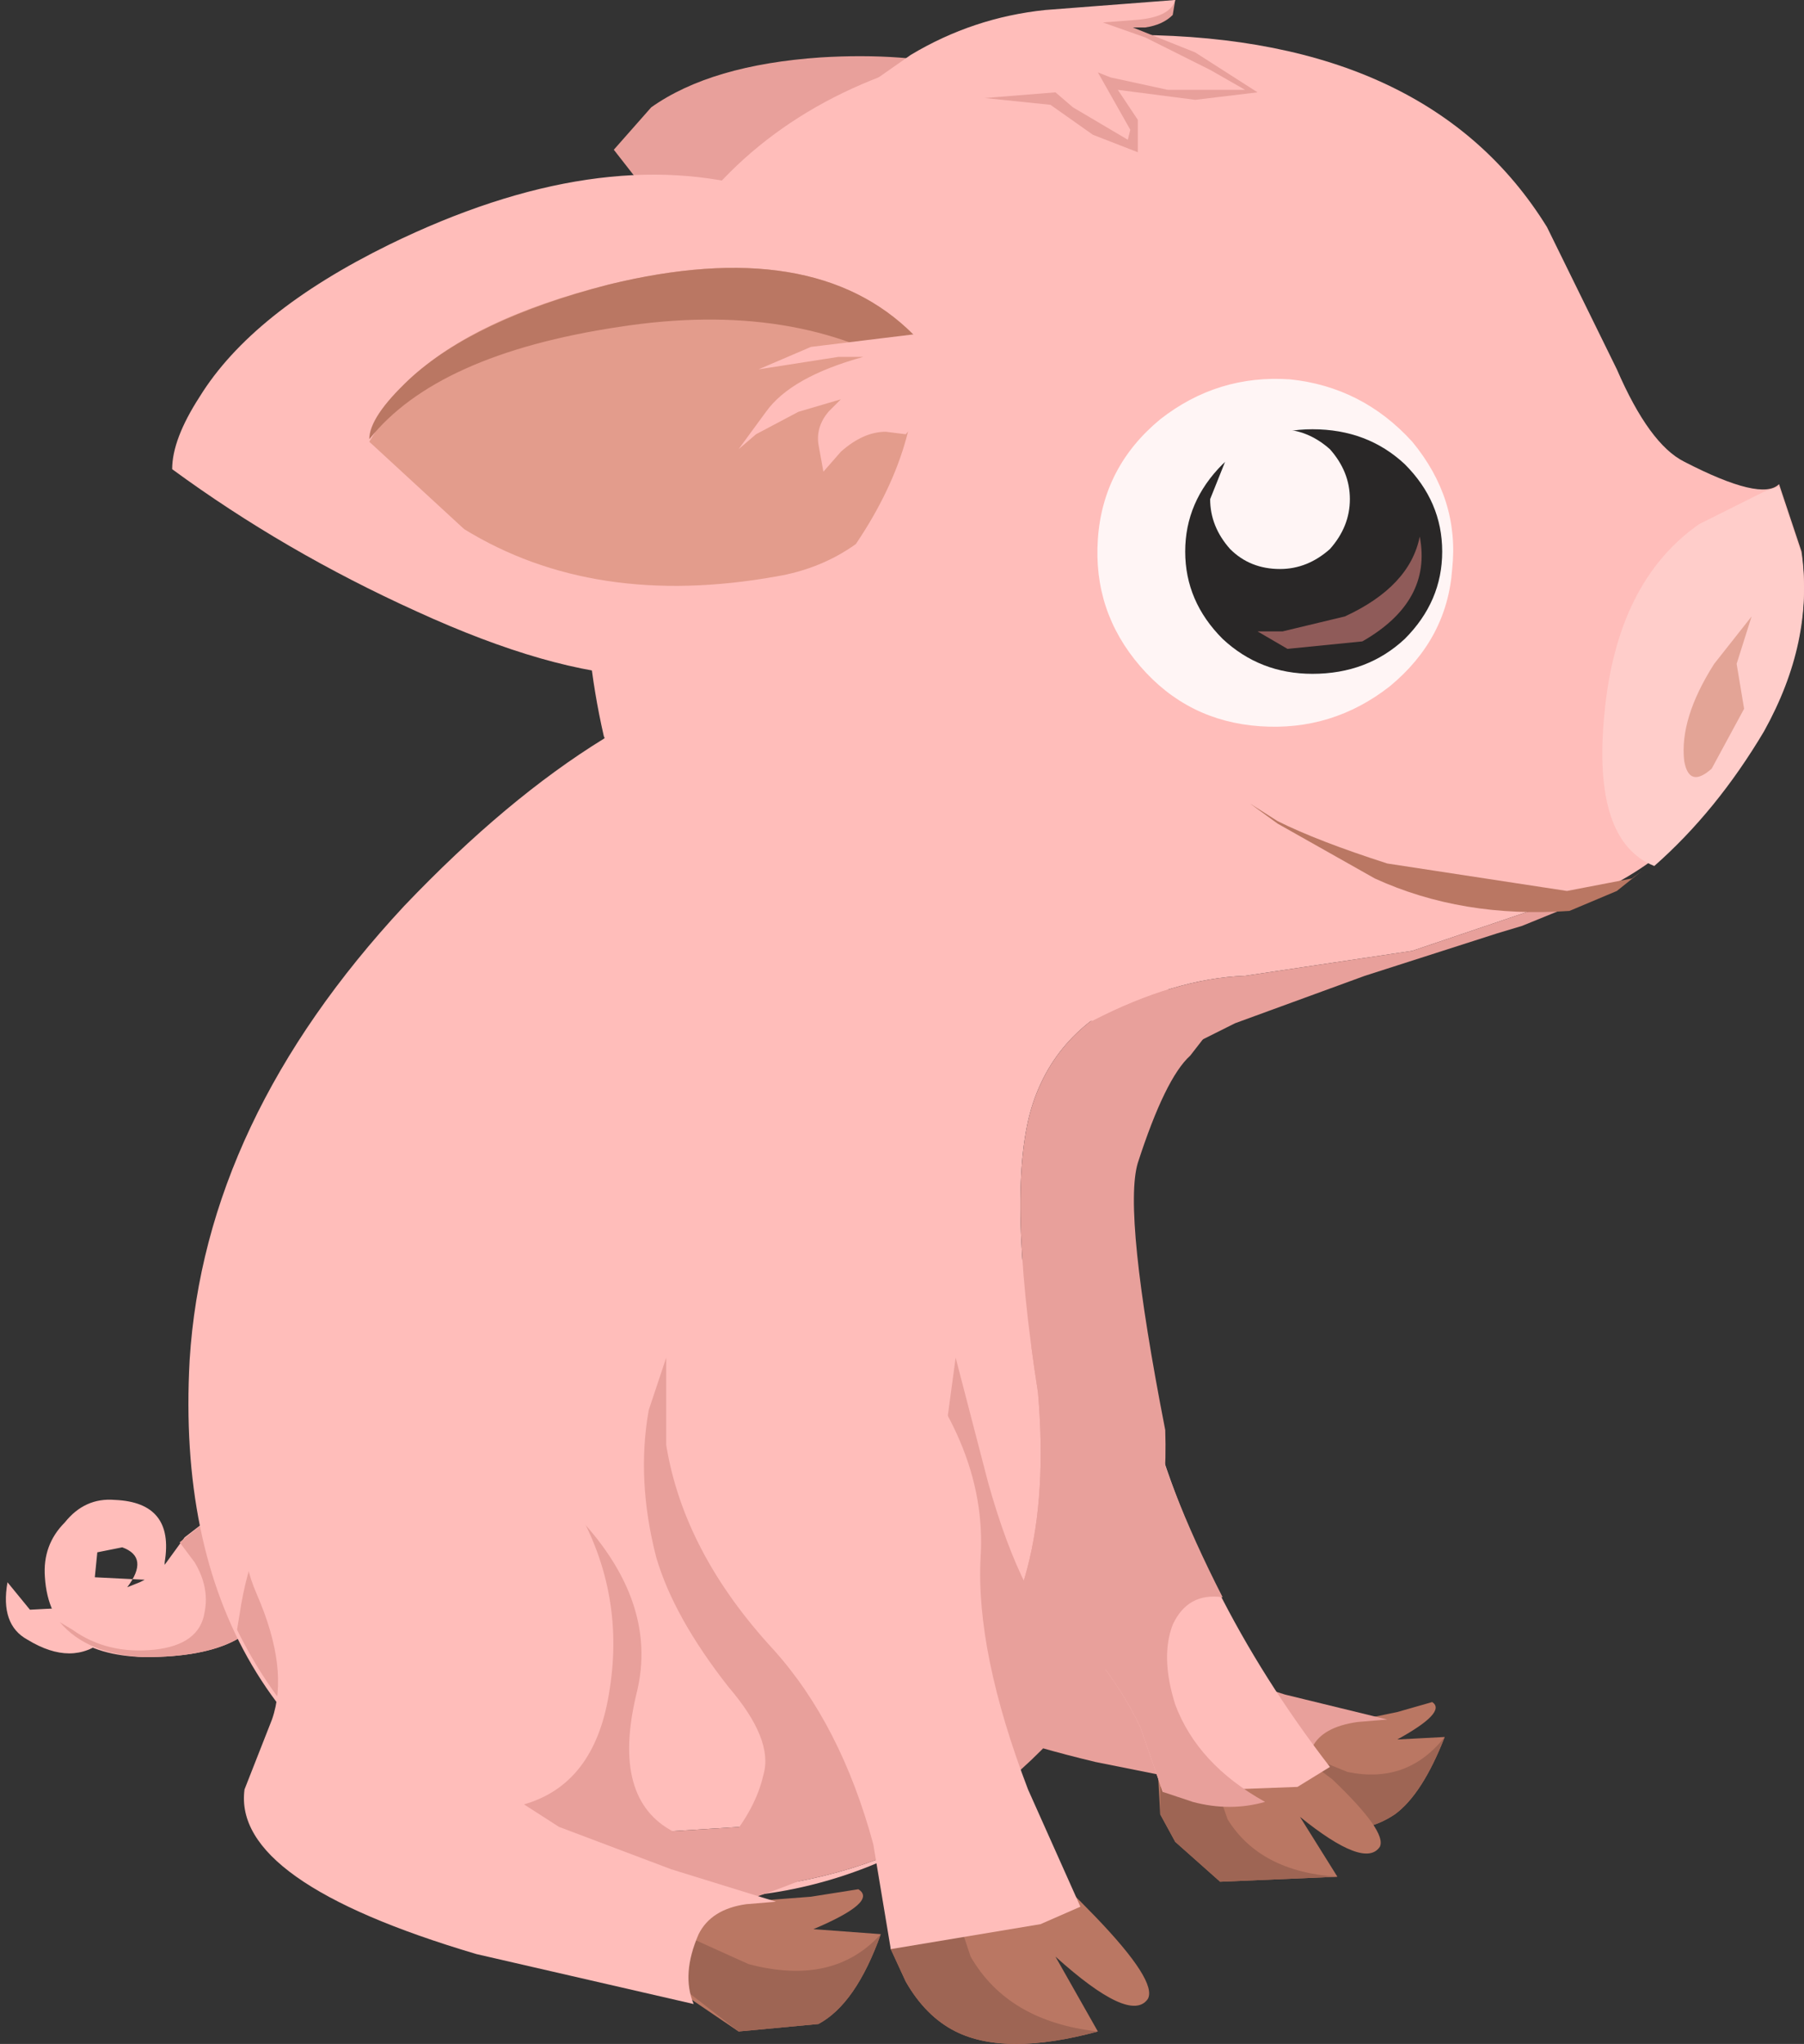 <?xml version="1.0" encoding="UTF-8" standalone="no"?>
<svg xmlns:xlink="http://www.w3.org/1999/xlink" height="40.95px" width="36.15px" xmlns="http://www.w3.org/2000/svg">
  <rect width="100%" height="100%" fill="#333333" stroke="none"/>
  <g transform="matrix(1.0, 0.0, 0.0, 1.0, 0.0, 0.0)">
    <use height="45.45" id="piglet" transform="matrix(1.0, 0.0, 0.0, 1.0, -2.5, -4.15)" width="43.45" xlink:href="#sprite0"/>
  </g>
  <defs>
    <g id="sprite0" transform="matrix(1.0, 0.0, 0.0, 1.0, 20.55, 24.6)">
      <use height="10.15" transform="matrix(1.0, 0.0, 0.0, 1.0, -1.3, 6.05)" width="12.2" xlink:href="#shape0"/>
      <use height="12.7" transform="matrix(1.0, 0.0, 0.0, 1.0, -0.05, 4.75)" width="9.65" xlink:href="#shape1"/>
      <use height="7.45" transform="matrix(1.0, 0.0, 0.0, 1.0, -5.75, -19.3)" width="10.7" xlink:href="#shape2"/>
      <use height="3.15" transform="matrix(1.0, 0.0, 0.0, 1.0, -17.95, 9.6)" width="5.35" xlink:href="#shape3"/>
      <use height="27.85" transform="matrix(1.0, 0.0, 0.0, 1.0, -14.25, -10.25)" width="20.75" xlink:href="#shape4"/>
      <use height="20.6" transform="matrix(1.0, 0.0, 0.0, 1.0, -6.3, -19.75)" width="24.4" xlink:href="#shape5"/>
      <use height="15.45" transform="matrix(1.0, 0.0, 0.0, 1.0, -5.15, 5.05)" width="10.15" xlink:href="#shape6"/>
      <use height="12.6" transform="matrix(1.0, 0.0, 0.0, 1.0, -13.3, 7.75)" width="12.9" xlink:href="#shape7"/>
      <use height="10.05" transform="matrix(1.0, 0.0, 0.0, 1.0, -14.6, -16.95)" width="15.15" xlink:href="#shape8"/>
      <use height="2.15" transform="matrix(1.0, 0.0, 0.0, 1.0, 7.0, -4.35)" width="7.85" xlink:href="#shape9"/>
      <use height="6.95" transform="matrix(1.0, 0.0, 0.0, 1.0, 3.95, -12.85)" width="7.1" xlink:href="#shape10"/>
      <use height="4.9" transform="matrix(1.0, 0.0, 0.0, 1.0, 5.7, -11.85)" width="5.15" xlink:href="#shape11"/>
      <use height="3.05" transform="matrix(1.0, 0.0, 0.0, 1.0, -0.8, -20.45)" width="7.95" xlink:href="#shape12"/>
      <use height="7.6" transform="matrix(1.0, 0.0, 0.0, 1.0, 14.05, -10.7)" width="4.05" xlink:href="#shape13"/>
    </g>
    <g id="shape0" transform="matrix(1.0, 0.0, 0.0, 1.0, 6.1, 5.05)">
      <path d="M2.9 4.4 L3.15 3.75 Q3.45 3.05 3.7 3.05 L5.15 2.75 5.85 2.55 Q6.15 2.75 5.15 3.3 L6.1 3.25 Q5.65 4.4 5.1 4.8 4.5 5.2 3.85 5.05 L2.9 4.4" fill="#ba7763" fill-rule="evenodd" stroke="none"/>
      <path d="M3.05 3.5 L4.15 3.95 Q5.35 4.2 6.1 3.25 5.65 4.4 5.1 4.8 4.5 5.2 3.85 5.05 L2.95 4.3 3.05 3.5" fill="#9e6554" fill-rule="evenodd" stroke="none"/>
      <path d="M-5.2 -2.1 L-6.1 -4.0 Q-6.2 -4.95 -4.55 -5.05 -1.95 -5.2 -0.35 -3.45 1.0 -1.95 0.65 -0.4 0.35 1.05 0.05 1.3 L0.7 1.7 2.9 2.4 4.95 2.9 4.35 2.95 Q3.65 3.05 3.45 3.45 3.1 4.1 3.35 4.6 L-0.9 3.75 Q-5.7 2.6 -5.45 1.05 L-4.9 -0.05 Q-4.6 -0.9 -5.2 -2.1" fill="#e8a09b" fill-rule="evenodd" stroke="none"/>
    </g>
    <g id="shape1" transform="matrix(1.0, 0.0, 0.0, 1.0, 4.8, 6.35)">
      <path d="M0.35 3.0 L1.1 2.85 2.3 2.9 3.9 4.1 Q5.0 5.15 4.85 5.45 4.55 5.9 3.25 4.85 L4.0 6.05 1.65 6.15 0.75 5.35 0.45 4.8 0.35 3.0" fill="#ba7763" fill-rule="evenodd" stroke="none"/>
      <path d="M1.45 3.9 L1.8 4.9 Q2.45 5.95 4.0 6.05 L1.65 6.15 0.75 5.35 0.45 4.8 0.45 4.25 1.45 3.9" fill="#9e6554" fill-rule="evenodd" stroke="none"/>
      <path d="M-4.5 -2.65 L-4.8 -4.1 Q-3.6 -7.0 -1.85 -6.15 -0.35 -5.5 0.15 -3.55 1.15 0.35 3.85 3.85 L3.2 4.25 0.5 4.35 0.05 3.05 Q-0.7 1.5 -2.1 0.45 -3.9 -0.9 -4.5 -2.65" fill="#ffbdba" fill-rule="evenodd" stroke="none"/>
      <path d="M-3.6 -1.0 L-3.9 -2.85 -3.0 -3.9 -0.95 -5.5 Q-0.1 -4.55 0.15 -3.55 0.55 -1.8 1.7 0.45 1.0 0.35 0.7 1.0 0.45 1.65 0.75 2.6 1.2 3.8 2.55 4.55 1.85 4.75 1.1 4.55 L0.5 4.35 0.05 3.05 Q-0.7 1.5 -2.1 0.45 L-3.6 -1.0" fill="#e8a09b" fill-rule="evenodd" stroke="none"/>
    </g>
    <g id="shape2" transform="matrix(1.0, 0.0, 0.0, 1.0, 5.35, 3.75)">
      <path d="M5.3 -0.95 L5.15 0.65 Q4.45 2.45 2.0 3.5 0.05 4.35 -2.85 1.3 L-5.35 -1.9 -4.6 -2.75 Q-3.4 -3.6 -1.2 -3.75 2.1 -3.95 4.05 -2.5 5.0 -1.75 5.3 -0.95" fill="#e8a09b" fill-rule="evenodd" stroke="none"/>
    </g>
    <g id="shape3" transform="matrix(1.0, 0.0, 0.0, 1.0, 4.5, 1.55)">
      <path d="M-3.05 0.6 Q-2.05 0.95 -2.5 1.25 -3.15 1.8 -4.05 1.25 -4.6 0.95 -4.45 0.1 L-4.0 0.65 -3.05 0.6" fill="#ffbdba" fill-rule="evenodd" stroke="none"/>
      <path d="M-1.7 0.05 L-1.8 0.1 -2.05 0.2 Q-1.6 -0.4 -2.15 -0.6 L-2.65 -0.5 -2.7 0.0 -1.7 0.05 M-3.3 -1.1 Q-2.9 -1.6 -2.3 -1.55 -1.1 -1.5 -1.3 -0.3 L-1.3 -0.25 -0.9 -0.8 -0.25 -1.3 0.55 -0.85 Q0.95 -0.35 0.85 0.25 0.65 1.6 -1.7 1.6 -3.6 1.55 -3.7 0.0 -3.75 -0.65 -3.3 -1.1" fill="#ffbdba" fill-rule="evenodd" stroke="none"/>
      <path d="M-0.25 -1.3 L0.55 -0.85 Q0.95 -0.35 0.85 0.25 0.65 1.6 -1.7 1.6 -2.85 1.55 -3.4 0.9 L-3.15 1.05 Q-2.45 1.55 -1.5 1.45 -0.6 1.35 -0.5 0.7 -0.4 0.2 -0.7 -0.3 L-1.0 -0.7 -0.25 -1.3" fill="#e8a09b" fill-rule="evenodd" stroke="none"/>
    </g>
    <g id="shape4" transform="matrix(1.0, 0.0, 0.0, 1.0, 16.15, 9.2)">
      <path d="M-0.9 17.15 Q-5.05 19.8 -10.35 17.7 -16.55 15.15 -16.15 7.85 -15.85 3.05 -11.85 -1.25 -9.8 -3.4 -7.85 -4.6 5.35 -15.8 3.15 0.4 1.3 1.05 0.75 2.7 0.2 4.35 0.85 8.5 1.2 12.55 -0.7 14.45 -2.55 16.3 -5.1 17.2 L-10.65 17.55 Q-8.05 18.7 -5.1 18.45 -2.75 18.25 -0.9 17.15" fill="#ffbdba" fill-rule="evenodd" stroke="none"/>
      <path d="M3.15 0.4 L4.3 0.5 4.6 0.85 3.9 1.75 Q3.4 2.2 2.85 3.9 2.55 4.9 3.4 9.25 3.55 13.75 -0.15 16.6 L-0.4 16.8 -0.9 17.15 Q-2.75 18.25 -5.1 18.45 -8.05 18.7 -10.65 17.55 L-5.1 17.2 Q-2.55 16.3 -0.7 14.45 1.2 12.55 0.85 8.5 0.2 4.35 0.75 2.7 1.3 1.05 3.15 0.4" fill="#e8a09b" fill-rule="evenodd" stroke="none"/>
    </g>
    <g id="shape5" transform="matrix(1.0, 0.0, 0.0, 1.0, 8.2, 18.65)">
      <path d="M1.95 1.1 Q-5.25 1.45 -7.85 -4.6 -8.65 -8.1 -7.7 -11.6 -5.8 -18.65 2.85 -18.65 8.7 -18.6 11.05 -14.8 L12.45 -11.95 Q13.1 -10.45 13.8 -10.1 15.35 -9.3 15.7 -9.65 L16.15 -8.3 Q16.4 -6.55 15.4 -4.75 14.25 -2.7 12.6 -1.75 L11.9 -1.35 11.75 -1.45 8.35 -0.3 5.0 0.2 Q3.6 0.25 1.95 1.1" fill="#ffbdba" fill-rule="evenodd" stroke="none"/>
      <path d="M11.9 -1.35 L10.55 -0.8 10.05 -0.65 7.4 0.2 4.8 1.15 3.3 1.9 Q2.5 2.2 1.95 1.1 3.6 0.25 5.0 0.2 L8.35 -0.3 11.75 -1.45 11.9 -1.35" fill="#e8a09b" fill-rule="evenodd" stroke="none"/>
    </g>
    <g id="shape6" transform="matrix(1.0, 0.0, 0.0, 1.0, 5.1, 7.7)">
      <path d="M-0.2 3.7 L0.75 3.55 2.15 3.7 Q2.75 3.95 3.95 5.2 5.2 6.5 5.0 6.85 4.65 7.35 3.15 6.0 L4.0 7.5 Q2.15 8.0 1.15 7.5 0.55 7.2 0.15 6.5 L-0.15 5.85 -0.2 3.7" fill="#ba7763" fill-rule="evenodd" stroke="none"/>
      <path d="M1.05 4.8 L1.45 6.0 Q2.2 7.3 4.0 7.5 2.15 8.0 1.15 7.5 0.55 7.2 0.15 6.5 L-0.15 5.85 -0.15 5.15 1.05 4.8" fill="#9e6554" fill-rule="evenodd" stroke="none"/>
      <path d="M-4.85 -2.0 Q-5.25 -3.55 -5.0 -4.95 L-4.65 -6.0 -0.35 -2.5 -0.2 3.7 Q-4.0 5.5 -4.95 5.05 -3.0 3.7 -2.7 2.35 -2.5 1.65 -3.4 0.6 -4.5 -0.8 -4.85 -2.0" fill="#e8a09b" fill-rule="evenodd" stroke="none"/>
      <path d="M3.5 -0.15 L2.25 0.4 Q0.95 0.7 0.8 -0.65 0.7 -2.0 0.9 -4.15 L1.15 -6.0 1.8 -3.5 Q2.5 -1.0 3.5 -0.15" fill="#e8a09b" fill-rule="evenodd" stroke="none"/>
      <path d="M-4.65 -6.0 Q-2.65 -9.1 -0.3 -6.6 1.8 -4.35 1.65 -2.0 1.55 -0.1 2.6 2.65 L3.65 5.0 2.85 5.35 -0.15 5.85 -0.5 3.75 Q-1.15 1.35 -2.5 -0.15 -4.3 -2.1 -4.65 -4.25 L-4.65 -6.0" fill="#ffbdba" fill-rule="evenodd" stroke="none"/>
    </g>
    <g id="shape7" transform="matrix(1.0, 0.0, 0.0, 1.0, 6.45, 6.3)">
      <path d="M0.15 -4.35 Q2.05 -2.5 1.55 -0.55 1.05 1.55 2.3 2.2 L3.6 2.4 2.55 3.35 Q-0.25 3.35 -2.6 2.1 -5.2 0.7 -6.45 -1.85 L-6.4 -2.15 Q-6.15 -3.85 -5.3 -4.65 L-3.75 -5.5 Q-1.75 -6.25 0.15 -4.35" fill="#e8a09b" fill-rule="evenodd" stroke="none"/>
      <path d="M5.05 3.5 L6.0 3.35 Q6.4 3.6 5.1 4.15 L6.45 4.25 Q5.95 5.65 5.2 6.05 L3.6 6.2 2.2 5.25 2.45 4.45 Q2.75 3.6 3.1 3.65 L5.05 3.5" fill="#ba7763" fill-rule="evenodd" stroke="none"/>
      <path d="M2.25 4.15 L3.8 4.85 Q5.5 5.3 6.45 4.25 5.95 5.65 5.2 6.05 L3.6 6.2 2.25 5.15 2.3 4.45 2.25 4.15" fill="#9e6554" fill-rule="evenodd" stroke="none"/>
      <path d="M0.0 2.1 L2.25 2.95 4.35 3.6 3.75 3.65 Q3.05 3.75 2.8 4.25 2.45 5.05 2.7 5.65 L-1.65 4.65 Q-6.55 3.2 -6.3 1.35 L-5.75 -0.05 Q-5.4 -1.05 -6.05 -2.55 -6.6 -3.8 -6.0 -4.95 -5.3 -6.15 -3.45 -6.3 -0.85 -6.45 0.35 -4.3 1.35 -2.55 1.0 -0.55 0.7 1.25 -0.7 1.65 L0.0 2.1" fill="#ffbdba" fill-rule="evenodd" stroke="none"/>
    </g>
    <g id="shape8" transform="matrix(1.0, 0.0, 0.0, 1.0, 7.6, 5.05)">
      <path d="M6.65 -3.45 Q7.25 -2.65 7.3 -1.35 7.4 1.3 4.75 4.0 2.65 6.15 -2.7 3.7 -5.35 2.5 -7.6 0.85 -7.6 0.25 -7.05 -0.6 -6.0 -2.3 -3.25 -3.65 0.95 -5.7 4.2 -4.75 5.85 -4.3 6.65 -3.45" fill="#ffbdba" fill-rule="evenodd" stroke="none"/>
      <path d="M7.25 -1.85 Q7.55 0.2 6.1 2.35 5.4 2.85 4.5 3.0 0.85 3.65 -1.75 2.05 L-3.65 0.3 -2.95 -0.85 Q-1.65 -2.15 1.15 -2.85 5.25 -3.85 7.25 -1.85" fill="#e39c8c" fill-rule="evenodd" stroke="none"/>
      <path d="M1.15 -2.85 Q5.25 -3.85 7.25 -1.85 L7.3 -1.05 Q4.9 -2.55 1.35 -2.0 -2.3 -1.45 -3.65 0.25 -3.65 -0.2 -2.85 -0.95 -1.55 -2.15 1.15 -2.85" fill="#ba7763" fill-rule="evenodd" stroke="none"/>
      <path d="M4.1 0.15 L3.75 0.45 4.3 -0.3 Q4.8 -1.0 6.25 -1.4 L5.75 -1.4 4.15 -1.15 5.2 -1.6 7.25 -1.85 Q7.6 -1.55 7.55 -0.95 7.55 -0.35 7.1 0.15 L6.7 0.1 Q6.25 0.1 5.8 0.5 L5.45 0.9 5.35 0.35 Q5.3 0.0 5.55 -0.3 L5.8 -0.55 4.95 -0.3 4.1 0.15" fill="#ffbdba" fill-rule="evenodd" stroke="none"/>
    </g>
    <g id="shape9" transform="matrix(1.0, 0.0, 0.0, 1.0, 3.9, 1.1)">
      <path d="M-1.4 0.4 L-3.35 -0.7 -3.9 -1.1 -3.35 -0.75 Q-2.55 -0.35 -1.15 0.1 L2.45 0.65 3.75 0.4 3.95 0.25 3.45 0.65 2.5 1.05 Q0.35 1.2 -1.4 0.4" fill="#ba7763" fill-rule="evenodd" stroke="none"/>
    </g>
    <g id="shape10" transform="matrix(1.0, 0.0, 0.0, 1.0, 3.55, 3.5)">
      <path d="M3.55 0.3 Q3.45 1.7 2.3 2.65 1.15 3.55 -0.3 3.45 -1.75 3.35 -2.7 2.25 -3.65 1.15 -3.55 -0.3 -3.45 -1.75 -2.3 -2.7 -1.15 -3.6 0.3 -3.5 1.75 -3.35 2.75 -2.25 3.7 -1.1 3.55 0.3" fill="#fff5f5" fill-rule="evenodd" stroke="none"/>
    </g>
    <g id="shape11" transform="matrix(1.0, 0.0, 0.0, 1.0, 2.55, 2.45)">
      <path d="M2.6 0.0 Q2.6 1.0 1.85 1.75 1.1 2.45 0.0 2.45 -1.05 2.45 -1.8 1.75 -2.55 1.0 -2.55 0.0 -2.55 -1.0 -1.8 -1.75 -1.05 -2.45 0.0 -2.45 1.1 -2.45 1.85 -1.75 2.6 -1.0 2.6 0.0" fill="#292727" fill-rule="evenodd" stroke="none"/>
      <path d="M0.75 -1.05 Q0.75 -0.5 0.35 -0.05 -0.1 0.35 -0.65 0.35 -1.25 0.35 -1.65 -0.05 -2.05 -0.5 -2.05 -1.05 L-1.65 -2.05 Q-1.25 -2.45 -0.65 -2.45 -0.1 -2.45 0.35 -2.05 0.75 -1.6 0.75 -1.05" fill="#fff5f5" fill-rule="evenodd" stroke="none"/>
      <path d="M-1.1 1.6 L-0.6 1.6 0.65 1.3 Q1.95 0.7 2.15 -0.3 2.4 1.0 1.0 1.8 L-0.5 1.95 -1.1 1.6" fill="#8f5b59" fill-rule="evenodd" stroke="none"/>
    </g>
    <g id="shape12" transform="matrix(1.0, 0.0, 0.0, 1.0, 3.95, 1.55)">
      <path d="M2.35 -1.55 L2.3 -1.25 Q2.1 -1.05 1.75 -1.0 L1.5 -1.0 2.75 -0.5 4.0 0.3 2.75 0.45 1.2 0.25 1.6 0.85 1.6 1.5 0.7 1.15 -0.15 0.55 -1.6 0.4 -1.8 0.15 -1.85 0.05 -1.0 -0.3 -0.7 -0.6 0.0 -1.05 2.35 -1.55" fill="#e8a09b" fill-rule="evenodd" stroke="none"/>
      <path d="M2.2 0.25 L1.05 0.0 0.8 -0.1 1.45 1.05 1.4 1.25 0.3 0.6 -0.05 0.3 -3.15 0.55 -3.8 0.4 -3.95 0.25 -2.95 -0.45 Q-1.7 -1.2 -0.25 -1.35 L2.35 -1.55 Q2.25 -1.2 1.55 -1.15 L0.9 -1.1 1.75 -0.8 3.05 -0.15 3.75 0.25 2.2 0.25" fill="#ffbdba" fill-rule="evenodd" stroke="none"/>
    </g>
    <g id="shape13" transform="matrix(1.0, 0.0, 0.0, 1.0, 2.0, 3.8)">
      <path d="M1.55 -3.8 L2.0 -2.45 Q2.25 -0.7 1.25 1.1 0.3 2.7 -0.95 3.8 -2.2 3.3 -1.95 0.75 -1.7 -1.9 -0.05 -3.05 L1.25 -3.7 1.55 -3.8" fill="#ffcdca" fill-rule="evenodd" stroke="none"/>
      <path d="M1.0 -1.2 L0.7 -0.25 0.85 0.65 0.2 1.85 Q-0.25 2.25 -0.35 1.7 -0.45 0.85 0.25 -0.25 L1.0 -1.2" fill="#e3a496" fill-rule="evenodd" stroke="none"/>
    </g>
  </defs>
</svg>
